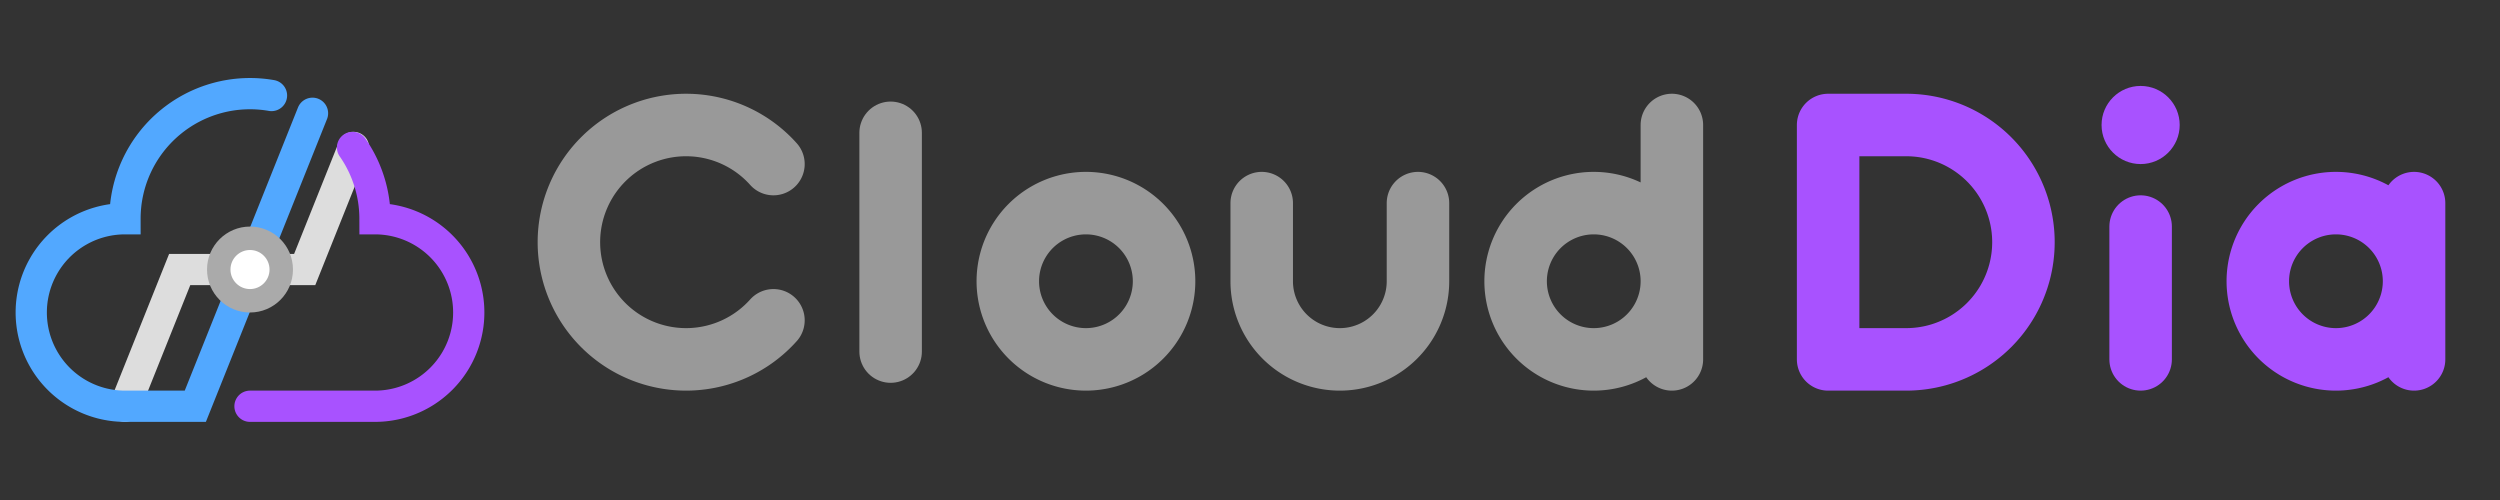 <svg xmlns="http://www.w3.org/2000/svg" width="320" height="64" viewBox="0 0 320 64">
    <rect x="0" y="0" width="320" height="64" fill="#333333" stroke="none"/>
    <g transform="scale(.25)">
        <path stroke="#dddddd" stroke-width="16" stroke-linecap="round" fill="none" d="m64 208 l28 -70 l64 0 l25 -62.5" />
        <path stroke="#a852ff" stroke-width="16" stroke-linecap="round" fill="none" d="m128 208 l64 0 a48 48 0 0 0 0 -96 a64 64 0 0 0 -11.5 -36.5" />
        <path stroke="#52a8ff" stroke-width="16" stroke-linecap="round" fill="none" d="m139 48.9 a64 64 0 0 0 -75 63.1 a48 48 0 0 0 0 96 l36 0 l60 -150" />
        <circle stroke="#aaa" stroke-width="12" stroke-linecap="round" fill="#ffffff" cx="128" cy="138" r="16"/>
    </g>
    <g stroke-width="8" stroke="#999" stroke-linecap="round" stroke-linejoin="round" transform="translate(64 -174)">
        <path d="M35 195a15 15 0 1 0 0 20" fill="none"/>
        <path d="M50 191v28" fill="none"/>
        <path d="M75 220 a10 10 0 0 0 0 -20a10 10 0 0 0 0 20" fill="none" stroke-linecap="butt"/>
        <path d="M97.5 200 v10 a10 10 0 0 0 20 0v-10" fill="none"/>
        <path d="M150 190 v30 m0 -10 a10 10 0 0 0 -20 0a10 10 0 0 0 20 0" fill="none"/>
    </g>
     <g stroke-width="8" stroke="#a852ff" stroke-linecap="round" stroke-linejoin="round" transform="translate(64 -174)">
        <path d="M170 190 v30 h10 a15 15 0 0 0 0 -30 z" fill="none"/>
        <path d="M210 203 v17" fill="none"/>
        <path d="M245 210 a10 10 0 0 0 -20 0a10 10 0 0 0 20 0m0 -10v20" fill="none"/>
    </g>
    <circle cx="210" cy="190" r="5" fill="#a852ff" transform="translate(64 -174)"/>
</svg>
